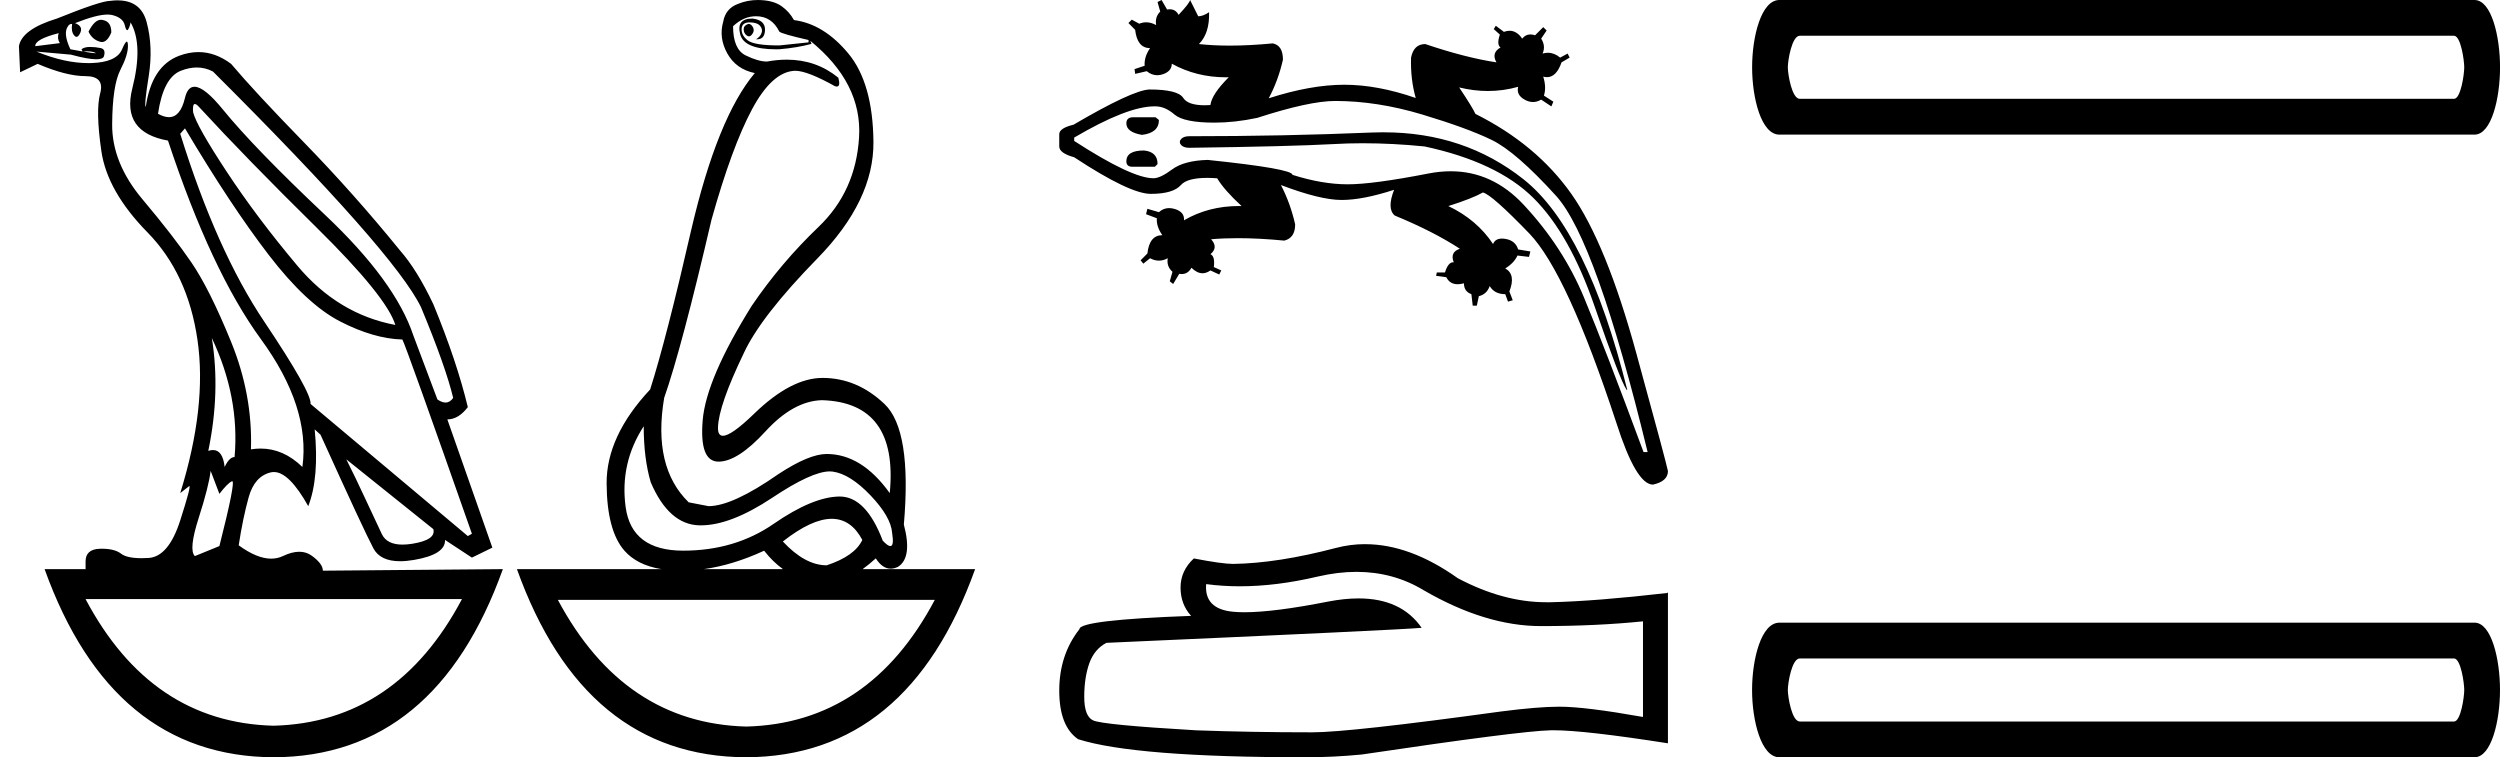 <svg xmlns="http://www.w3.org/2000/svg" width="59.424" height="18"><path d="M17.788.568q-.111.037-.111.128t.07.146q.027.022.054.022.04 0 .077-.05.063-.081.021-.163-.041-.083-.11-.083zM2.4.47q-.153 0-.296.282.084.183.264.237.028.01.054.01.131 0 .224-.229 0-.255-.194-.292Q2.425.47 2.399.47zM1.395.787q-.042.128.027.238l-.583.073q-.014-.164.556-.31zm.568.436zm.105-.003q.12 0 .195.033.027.012 0 .012-.052 0-.288-.04.05-.005.093-.005zm2.564 1.252q.035 0 .097.068 1.125 1.223 2.792 2.865Q9.19 7.048 9.397 7.724 8.035 7.468 7.07 6.318q-.966-1.15-1.681-2.236-.716-1.086-.799-1.414-.017-.196.042-.196zm.046-.868q.202 0 .384.096 4.321 4.308 4.946 5.604.584 1.405.764 2.154-.076.11-.182.11-.087 0-.193-.074l-.57-1.515q-.43-1.296-2.104-2.875-1.674-1.579-2.424-2.5-.441-.542-.676-.542-.164 0-.227.268-.108.455-.38.455-.115 0-.26-.081.126-.858.542-1.022.198-.078.38-.078zm.357 6.43q.666 1.405.541 2.83-.125 0-.236.236-.045-.403-.277-.403-.051 0-.112.02.292-1.405.084-2.683zM2.557.346q.066 0 .116.013.25.063.292.237.029.122.058.122.013 0 .025-.022.042-.073.056-.164.305.53.041 1.57t.848 1.24q1.028 3.104 2.209 4.72 1.18 1.615.986 3.038-.449-.438-.993-.438-.113 0-.23.019.042-1.296-.472-2.556t-.945-1.889q-.43-.63-1.16-1.497-.73-.867-.722-1.789.007-.921.194-1.286.188-.365.181-.584-.003-.091-.027-.091-.035 0-.112.182-.132.31-.73.328l-.07.001q-.568 0-1.235-.274l.82.073q.404.11.601.11.162 0 .183-.074.049-.164-.076-.192-.125-.027-.257-.027t-.201.055l.026.052-.29-.052Q1.492.787 1.617.623q.028-.055.097-.055-.028.183.049.274.028.034.056.034.046 0 .09-.098.07-.155-.125-.228.511-.204.773-.204zm15.412.04q.375 0 .555.365.056.055.695.2v.056l-.695.073q-.597 0-.75-.12-.153-.118-.146-.273.007-.155.188-.155.18 0 .25.082t.035.173q-.035.092-.132.147h.028q.18 0 .187-.22.007-.237-.299-.273-.389 0-.291.374.092.357.854.357l.076-.001q.431-.037.765-.128L19.26.97q1.236 1.004 1.16 2.29-.077 1.288-.966 2.136-.889.85-1.584 1.871-1.083 1.734-1.167 2.72-.083.986.376.986.458 0 1.118-.721.66-.721 1.34-.74 1.82.055 1.612 2.209-.667-.93-1.5-.93-.417 0-1.14.474-1.097.766-1.667.766l-.472-.091q-.861-.84-.583-2.482.416-1.187 1.125-4.235.486-1.734.965-2.628.48-.895 1.022-.913.291 0 .944.365.027.01.047.01.094 0 .037-.21-.526-.429-1.226-.429-.225 0-.47.045-.208 0-.506-.146-.3-.146-.3-.694.251-.237.543-.237zM4.396 3.05q1.083 1.825 1.986 3.002.903 1.178 1.702 1.588.799.411 1.48.43.083.145 1.653 4.617l-.097.055-3.738-3.14q.028-.273-1.104-1.962-1.132-1.687-1.994-4.46l.112-.128zm3.834 7.867l2.07 1.66q.07.256-.5.348-.127.02-.233.02-.37 0-.49-.248-.152-.32-.389-.831-.236-.511-.458-.95zm7.071-.785q0 .767.167 1.332.43 1.004 1.153 1.023h.038q.711 0 1.699-.657.938-.625 1.365-.625.034 0 .066.004.416.055.903.566.486.51.514.894.05.311-.043.311-.06 0-.18-.128-.399-1.05-1.024-1.05h-.01q-.633.01-1.557.648-.923.639-2.153.639t-1.368-1.04q-.14-1.04.43-1.917zm-10.294 1.06l.208.547q.195-.255.299-.3l.005-.002q.088 0-.304 1.543l-.583.238q-.153-.146.09-.904.243-.757.285-1.122zm14.763 1.14q.461 0 .727.502-.18.384-.847.603-.514 0-1.042-.566.685-.539 1.162-.539zm-1.607.758q.207.265.448.438h-1.883q.692-.095 1.435-.438zm-7.182 1.15Q9.427 17.175 6.5 17.25q-2.913-.076-4.467-3.011zm11.239.018q-1.554 2.935-4.48 3.012-2.913-.077-4.48-3.012zM2.796.008q-.084 0-.179.013-.222 0-1.264.42-.834.255-.903.657l.028.62.417-.2q.68.292 1.139.292.458 0 .347.41-.111.411.028 1.37.139.958 1.097 1.934.959.977 1.188 2.556.23 1.578-.41 3.641l.209-.164q.004-.004.007-.004.046 0-.216.816-.277.867-.757.894-.084.005-.16.005-.348 0-.486-.105-.155-.12-.462-.12l-.045.001q-.34.01-.34.302v.182H1.06Q2.66 17.982 6.507 18q3.849-.018 5.446-4.472l-4.279.037q0-.165-.264-.356-.129-.094-.296-.094-.175 0-.391.103-.13.061-.278.061-.337 0-.771-.317.097-.639.236-1.14.139-.503.528-.594.036-.008.073-.008.362 0 .816.811.264-.675.153-1.825l.139.128q1.042 2.3 1.257 2.701.163.305.634.305.15 0 .331-.031.75-.128.737-.475l.639.42.486-.237-1.07-3.048q.264 0 .487-.292-.264-1.096-.82-2.446-.39-.822-.792-1.278Q8.411 4.603 7.23 3.39T5.493 1.518q-.373-.28-.775-.28-.226 0-.461.088-.653.246-.792 1.214-.042-.037.07-.73.11-.694-.05-1.287-.138-.514-.689-.514zM18.016 0q-.252 0-.478.094-.292.11-.347.42-.111.383.097.757.208.374.653.466-.89 1.058-1.514 3.741-.584 2.556-.973 3.779-1.042 1.113-1.035 2.236.007 1.122.424 1.597.301.343.878.438h-3.434q1.597 4.454 5.446 4.472 3.848-.018 5.445-4.472h-2.674q.153-.11.313-.256.156.245.354.245.083 0 .174-.044.347-.219.139-1.004.194-2.245-.459-2.865-.653-.621-1.473-.621-.75 0-1.625.849-.543.526-.743.526-.124 0-.118-.198.014-.52.611-1.761.403-.876 1.75-2.254 1.348-1.378 1.334-2.775-.014-1.396-.597-2.099-.584-.703-1.292-.794-.111-.2-.292-.328Q18.4.02 18.1.003 18.059 0 18.017 0zm15.635 2.33zm-6.716.457q-.162 0-.162.145 0 .21.371.274.403-.048.403-.354l-.08-.065zm.257.79q-.419 0-.419.257 0 .13.145.13h.532l.065-.065q0-.29-.323-.322zm5.699-.433q-.141 0-.285.006-2.095.088-4.334.088-.177 0-.226.113V3.4q.049.113.226.113 2.4-.032 3.423-.088.341-.02.696-.02.709 0 1.471.076 1.724.37 2.586 1.224.862.854 1.458 2.586.596 1.732.757 1.974h.016q-.95-3.802-2.465-5.003-1.41-1.117-3.323-1.117zM31.736 2.4q.998 0 2.07.322 1.071.322 1.651.604.58.282 1.53 1.329.951 1.047 2.176 6.09h-.097q-.918-2.481-1.418-3.681-.5-1.2-1.434-2.2-.742-.793-1.73-.793-.254 0-.525.052-1.321.258-1.925.258-.604 0-1.313-.225 0-.145-2.014-.355-.564.016-.846.226-.282.21-.443.21-.516 0-1.885-.887v-.08q1.262-.742 1.906-.742h.027q.226 0 .451.194.226.193.95.193.484 0 1.016-.113 1.24-.402 1.853-.402zM27.61 0l-.096.048.064.226q-.129.129-.097.322Q27.36.53 27.243.53q-.083 0-.163.034l-.178-.097-.08.08.16.162q.05.435.355.435-.145.21-.129.419l-.241.08.016.113.274-.064q.118.096.25.096.067 0 .136-.024.21-.072.21-.25.584.323 1.286.323h.067q-.403.402-.435.66-.07.005-.135.005-.398 0-.51-.174-.128-.201-.805-.201-.403.016-1.804.837-.339.081-.339.226v.29q0 .161.355.258 1.321.87 1.82.87.532 0 .717-.21.15-.17.626-.17.11 0 .236.01.161.273.58.66l-.065-.001q-.719 0-1.304.339.016-.193-.21-.266-.075-.024-.143-.024-.136 0-.243.097l-.274-.08-.032.128.257.097q-.016.193.13.402-.307 0-.355.435l-.161.162.064.08.161-.129q.105.057.21.057t.21-.057q-.033.194.112.322l-.064.226.08.064.145-.241q.03.005.057.005.151 0 .233-.15.132.131.263.131.094 0 .188-.067l.21.097.048-.097-.177-.08q.032-.258-.08-.306.193-.162.015-.355.297-.026.634-.026.507 0 1.106.058.258-.064.258-.386-.113-.5-.338-.935.934.355 1.442.355.507 0 1.248-.242-.177.451.016.612.935.387 1.547.79-.242.08-.145.322l-.015-.001q-.119 0-.194.243h-.194l-.016.08.242.032q.083.167.271.167.067 0 .148-.022 0 .194.177.258l.032.274h.097l.048-.226q.193-.048.258-.241.113.193.37.193l.065.177.113-.032-.08-.21q.16-.402-.098-.547.21-.129.29-.306l.274.032.033-.129-.29-.048q-.065-.21-.299-.25-.046-.008-.086-.008-.16 0-.212.129-.386-.58-1.063-.902.564-.178.822-.323.21.049 1.103.975.895.927 2.07 4.503.468 1.466.87 1.466.355-.08.355-.322-.032-.177-.75-2.795-.716-2.618-1.546-3.794-.83-1.176-2.28-1.901-.064-.145-.386-.629.347.085.682.085.367 0 .72-.1-.049.193.153.305.1.057.199.057t.195-.057l.242.161.048-.112-.225-.145q.064-.194-.016-.451.046.013.09.013.223 0 .345-.352l.193-.113-.048-.096-.178.096q-.138-.115-.292-.115-.062 0-.126.019.08-.177-.033-.355l.13-.193-.081-.08-.194.193q-.06-.02-.111-.02-.117 0-.195.1-.129-.187-.3-.187-.064 0-.135.026l-.193-.145-.048.08.145.13q-.081.241.016.306-.226.129-.097.354-.741-.113-1.692-.435-.274 0-.338.322-.016.512.111.96-.908-.315-1.698-.315-.797 0-1.796.322.225-.419.338-.918 0-.339-.242-.387-.553.053-1.025.053-.394 0-.73-.037.257-.258.241-.757-.145.097-.258.097L28.288 0q-.016.08-.274.354-.067-.134-.213-.134-.029 0-.06.006L27.61 0zm4.633 13.593q.876 0 1.598.437 1.47.852 2.785.852 1.323 0 2.427-.113v2.273q-1.372-.244-1.98-.244h-.017q-.495 0-1.38.114-3.597.495-4.482.495-1.469 0-2.768-.048-2.225-.13-2.444-.236-.21-.097-.21-.56 0-.455.12-.796.123-.34.407-.487 6.95-.308 7.493-.357-.484-.699-1.5-.699-.33 0-.716.074-1.294.255-1.996.255-.148 0-.27-.012-.69-.065-.64-.657.387.052.8.052.867 0 1.846-.23.483-.113.927-.113zm.206-.659q-.351 0-.694.09-1.389.365-2.444.38-.26 0-.934-.13-.316.293-.316.691 0 .398.251.674-2.654.097-2.654.316-.48.61-.48 1.462 0 .844.447 1.153 1.348.43 5.415.43.65 0 1.324-.065 3.767-.56 4.49-.576l.07-.001q.743 0 2.722.31v-3.59l-.016.017q-1.697.195-2.769.22h-.11q-1.02 0-2.098-.57-1.14-.81-2.204-.81zM58.33.85c.163 0 .244.588.244.75 0 .162-.081.749-.243.749H42.78c-.189 0-.284-.587-.284-.75 0-.161.095-.749.284-.749zM42.295 0c-.432 0-.648.87-.648 1.6 0 .729.216 1.6.648 1.6h16.523c.405 0 .607-.871.607-1.6 0-.73-.202-1.6-.607-1.6zM58.33 15.651c.163 0 .244.587.244.75 0 .161-.081.749-.243.749H42.78c-.189 0-.284-.588-.284-.75 0-.162.095-.749.284-.749zm-16.036-.85c-.432 0-.648.87-.648 1.6 0 .728.216 1.599.648 1.599h16.523c.405 0 .607-.87.607-1.6 0-.729-.202-1.6-.607-1.6z"/></svg>